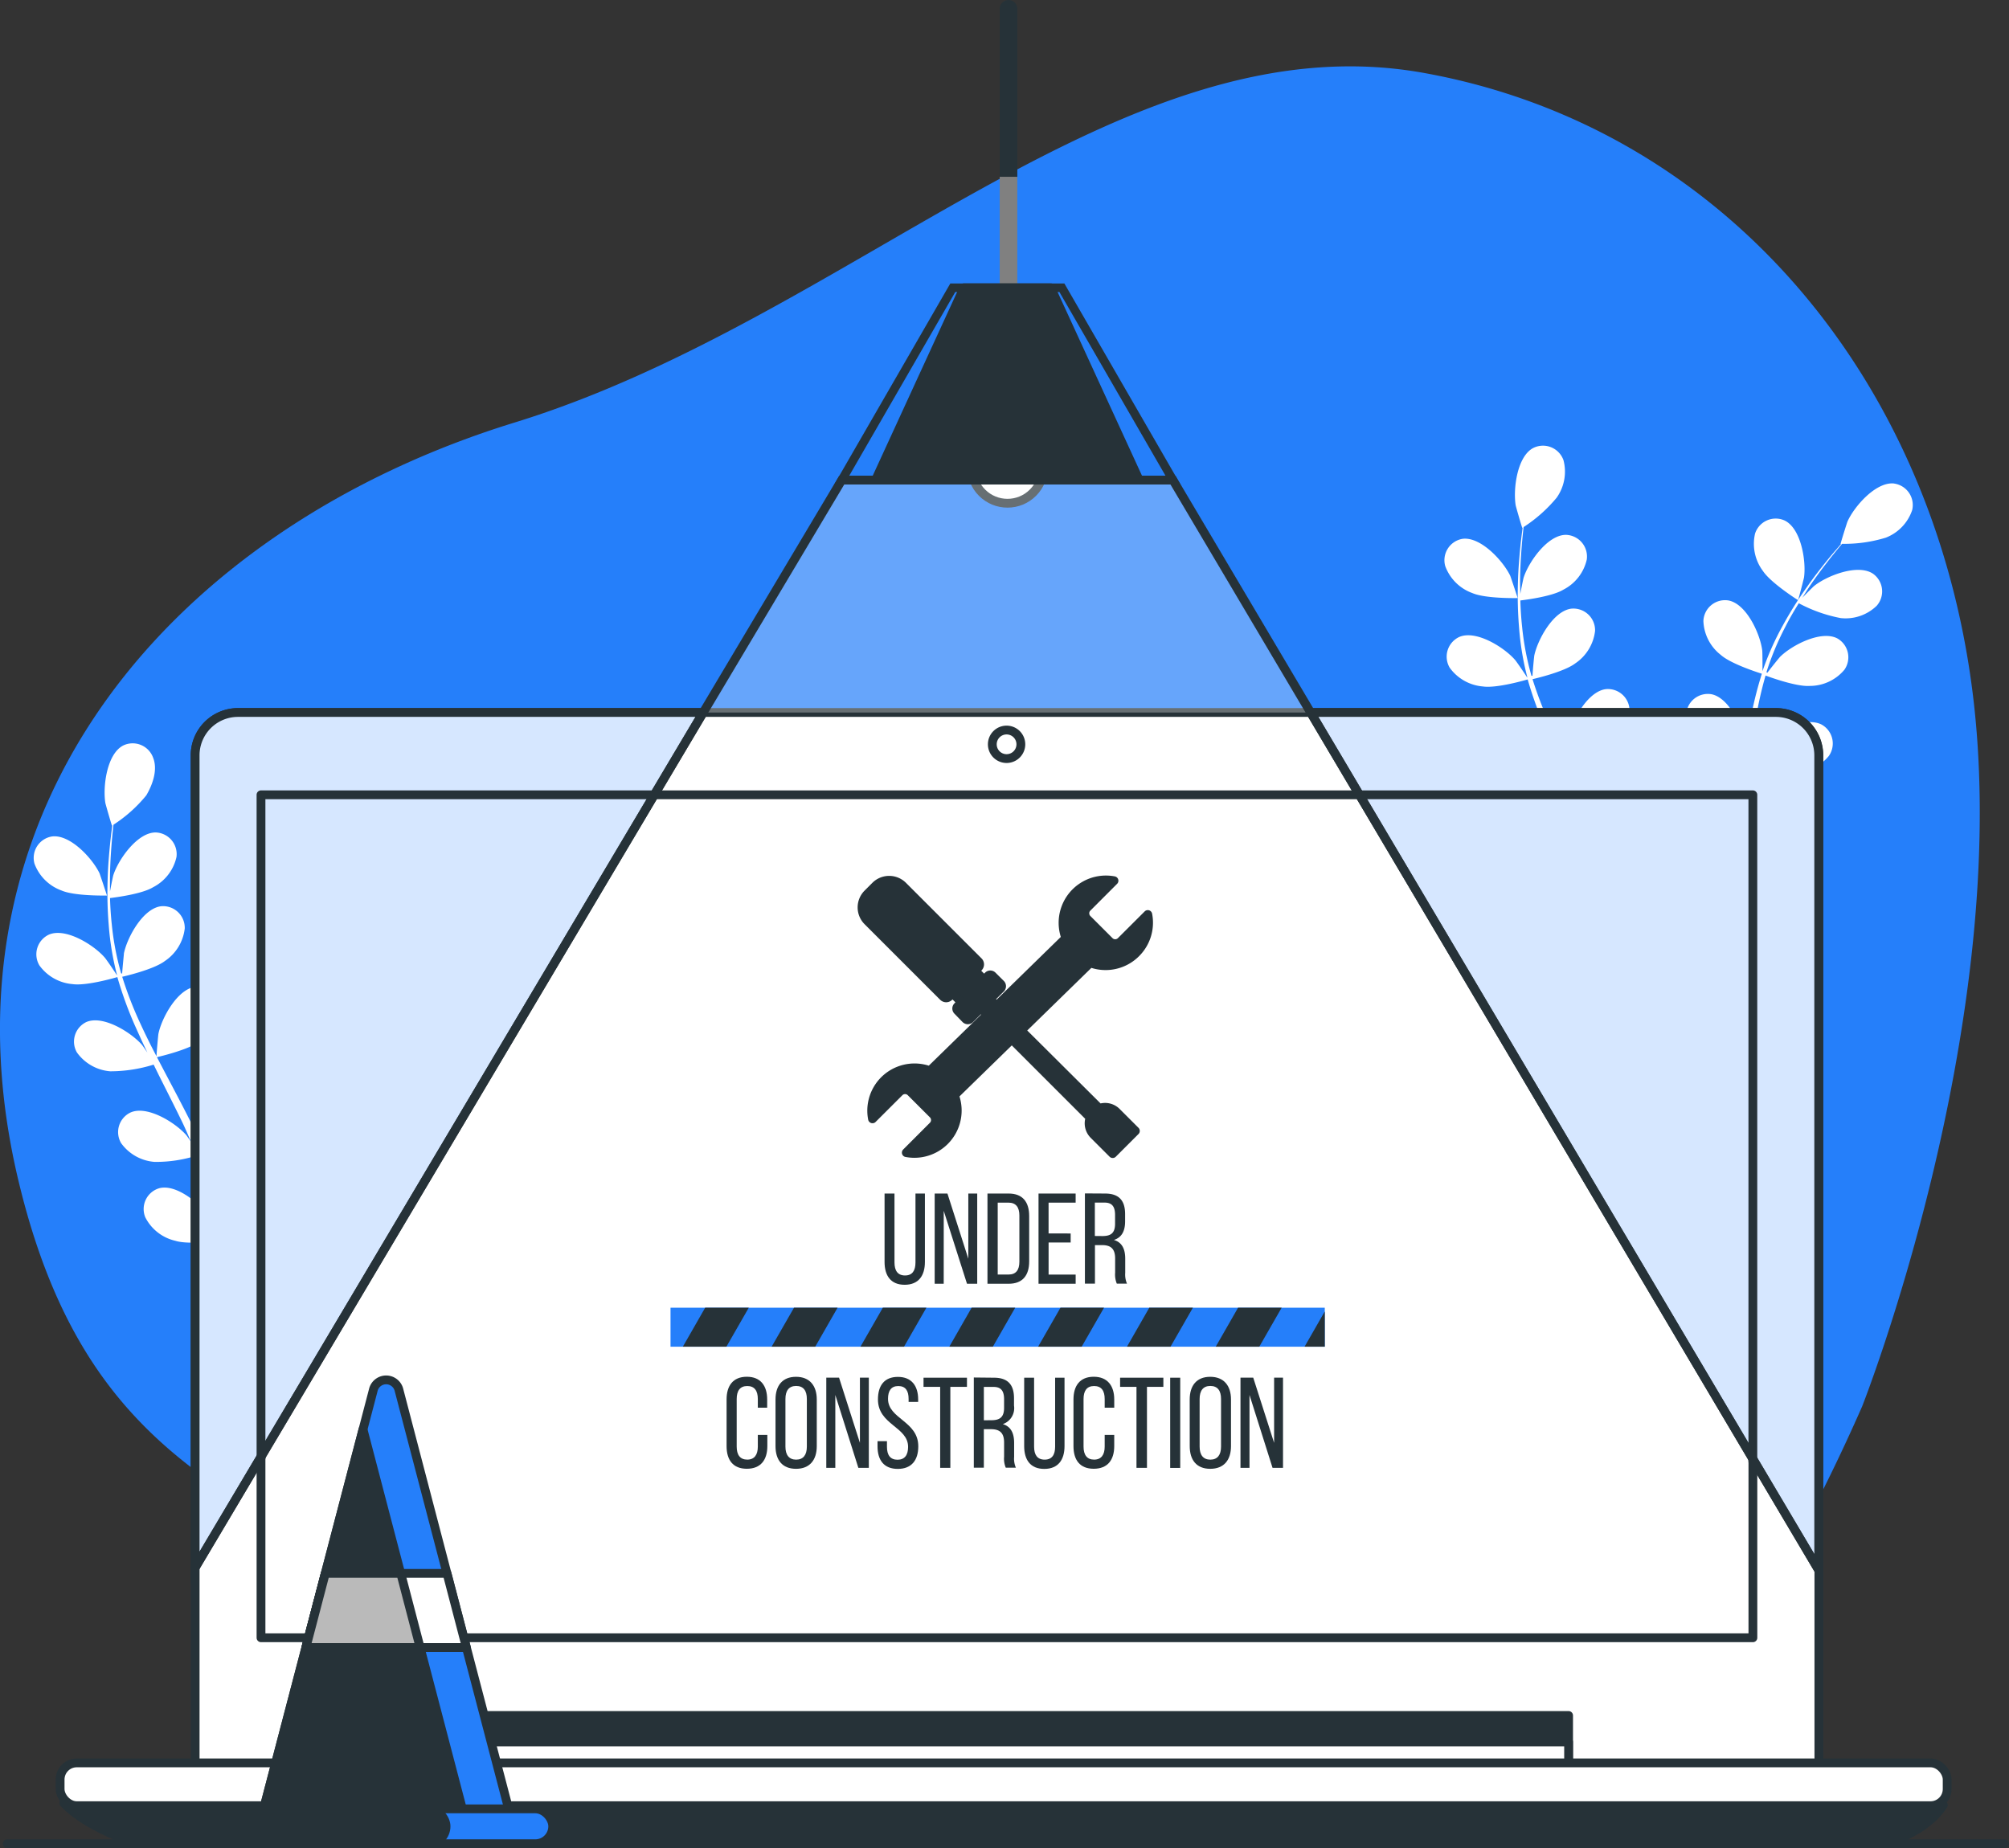 <svg xmlns="http://www.w3.org/2000/svg" width="228.175" height="209.938" viewBox="0 0 228.175 209.938">
    <rect x="0" y="0" width="228.175" height="209.938" fill="#333333" stroke="none"/>
    <defs>
        <style>
            .cls-1,.cls-7{fill:#257ffa}.cls-2,.cls-3{fill:#fff}.cls-12,.cls-3,.cls-4,.cls-5,.cls-7{stroke:#263238}.cls-3,.cls-4,.cls-5,.cls-7{stroke-linecap:round;stroke-linejoin:round}.cls-4{fill:none}.cls-5,.cls-6{fill:#263238}.cls-12{stroke-miterlimit:10;fill:#d6e7ff}
        </style>
    </defs>
    <g id="Under_construction-bro" data-name="Under construction-bro" transform="translate(-8.232 -19.87)">
        <g id="freepik--background-simple--inject-1" transform="translate(8.232 27.409)">
            <path id="Path_13796" data-name="Path 13796" class="cls-1" d="M78.676 228.287a88.64 88.64 0 0 0 6.815 6.452h102.777c11.333-10.774 22.061-26.239 31.461-47.615 0 0 16.648-42.151 12.773-79.1s-28.145-66.147-62.522-72.365-64.934 27.884-103.3 39.706S.205 118.872 10.3 161.373s38.3 35.187 68.376 66.914z" transform="translate(-8.232 -34.908)"/>
        </g>
        <g id="freepik--Plants--inject-1" transform="translate(12.059 70.505)">
            <path id="Path_13797" data-name="Path 13797" class="cls-2" d="M363.591 156.264c1.5.652 5.152.568 5.152.568s-.787-2.394-.852-2.539c-.806-1.677-3.34-4.449-5.408-4.192a2.464 2.464 0 0 0-1.975 3.088 5.125 5.125 0 0 0 3.083 3.075z" transform="translate(-200.193 -139.53)"/>
            <path id="Path_13798" data-name="Path 13798" class="cls-2" d="M440.831 154.448c.028.023.661-2.427.685-2.585.256-1.863-.331-5.557-2.208-6.461a2.464 2.464 0 0 0-3.354 1.486 5.144 5.144 0 0 0 .89 4.244c.899 1.368 3.983 3.316 3.987 3.316z" transform="translate(-240.447 -136.913)"/>
            <path id="Path_13799" data-name="Path 13799" class="cls-2" d="M411.8 131.714c-2.073-.224-4.532 2.613-5.292 4.313-.065.149-.824 2.562-.787 2.562h.047c-.391.466-.806.932-1.253 1.463-.806.992-1.714 2.124-2.618 3.424a43.4 43.4 0 0 0-2.716 4.327 32.065 32.065 0 0 0-2.329 5.226.265.265 0 0 0 0 .065c0-.61 0-2.329-.033-2.45-.242-1.863-1.789-5.268-3.838-5.646a2.459 2.459 0 0 0-2.841 2.329 5.118 5.118 0 0 0 1.98 3.862c1.169 1.043 4.411 2.054 4.658 2.133a44.245 44.245 0 0 0-1.374 5.66 72.195 72.195 0 0 0-.512 3.377 8.5 8.5 0 0 0-.028-1.067c-.242-1.863-1.789-5.268-3.834-5.646a2.464 2.464 0 0 0-2.846 2.329 5.118 5.118 0 0 0 1.98 3.862 16.359 16.359 0 0 0 4.532 2.087l-.168 1.309c-.247 2.087-.489 4.192-.787 6.219-.1.717-.233 1.421-.359 2.124a6.547 6.547 0 0 0-.028-.932c-.238-1.863-1.784-5.268-3.834-5.646a2.459 2.459 0 0 0-2.841 2.329 5.117 5.117 0 0 0 1.98 3.857 15.382 15.382 0 0 0 4.4 2.045c-.154.717-.3 1.439-.466 2.129-.13.466-.228.932-.387 1.4s-.3.932-.443 1.369c-.312.862-.629 1.751-.96 2.581-.219.582-.443 1.127-.666 1.682.112-.713.3-2.115.307-2.236a9.564 9.564 0 0 0-1.286-4.658 3.061 3.061 0 0 0-.033-.545 2.464 2.464 0 0 0-3.014-2.091c-2.012.536-3.293 4.071-3.386 5.93 0 .107.065 1.3.126 2.059-.1-.438-.2-.866-.307-1.314-.21-.89-.466-1.775-.7-2.725l-.415-1.4c-.13-.466-.326-.932-.489-1.4a53.96 53.96 0 0 0-1.337-3.261 16.366 16.366 0 0 0 4.658-1.742 5.1 5.1 0 0 0 2.259-3.7 2.464 2.464 0 0 0-2.66-2.525c-2.073.224-3.871 3.526-4.248 5.348 0 .112-.144 1.449-.2 2.185-.3-.647-.592-1.295-.932-1.942-.932-1.863-1.924-3.727-2.907-5.59-.3-.568-.6-1.137-.894-1.71.279-.061 3.577-.824 4.816-1.779a5.153 5.153 0 0 0 2.259-3.7 2.464 2.464 0 0 0-2.66-2.525c-2.073.224-3.871 3.526-4.248 5.348-.028.135-.2 2.064-.219 2.553a76.782 76.782 0 0 1-1.863-3.778 43.146 43.146 0 0 1-2.031-5.25c.13-.033 3.573-.815 4.844-1.789a5.153 5.153 0 0 0 2.259-3.7 2.464 2.464 0 0 0-2.664-2.525c-2.068.224-3.866 3.526-4.244 5.348a52.876 52.876 0 0 0-.2 2.282h-.116A31.619 31.619 0 0 1 369.55 148a37.911 37.911 0 0 1-.2-3c.657-.079 3.652-.466 4.891-1.23a5.1 5.1 0 0 0 2.655-3.428 2.464 2.464 0 0 0-2.371-2.795c-2.082 0-4.23 3.079-4.8 4.849-.033.1-.242 1.109-.382 1.863 0-.438-.023-.89-.023-1.309 0-1.574.1-3.018.2-4.295.061-.727.13-1.4.2-1.994a16.51 16.51 0 0 0 3.75-3.331 5.11 5.11 0 0 0 .778-4.267 2.469 2.469 0 0 0-3.4-1.4c-1.863.932-2.329 4.658-2.031 6.521.028.158.727 2.59.759 2.571l.033-.028c-.079.592-.158 1.22-.233 1.91-.126 1.276-.261 2.72-.3 4.3a44.754 44.754 0 0 0 .126 5.124 31.675 31.675 0 0 0 .932 5.636v.065c-.326-.517-1.29-1.924-1.4-2.026-1.216-1.4-4.393-3.41-6.312-2.595a2.464 2.464 0 0 0-1.095 3.5 5.173 5.173 0 0 0 3.782 2.129c1.551.224 4.812-.722 5.073-.8a43.006 43.006 0 0 0 1.98 5.478c.466 1.039.932 2.073 1.43 3.1-.3-.438-.568-.824-.61-.876-1.216-1.4-4.4-3.41-6.312-2.595a2.464 2.464 0 0 0-1.095 3.5 5.149 5.149 0 0 0 3.778 2.129 16.533 16.533 0 0 0 4.933-.759c.2.4.387.787.582 1.178.932 1.863 1.9 3.759 2.795 5.622.307.657.587 1.318.871 1.975a22.574 22.574 0 0 0-.531-.755c-1.216-1.4-4.4-3.41-6.312-2.595a2.459 2.459 0 0 0-1.095 3.5 5.149 5.149 0 0 0 3.778 2.129 15.016 15.016 0 0 0 4.8-.722c.266.685.54 1.369.769 2.04.149.466.321.9.443 1.374s.256.932.387 1.4c.214.89.438 1.807.624 2.678.135.61.252 1.188.373 1.775-.3-.661-.932-1.938-.978-2.036-.992-1.574-3.829-4.039-5.851-3.522a2.459 2.459 0 0 0-1.607 3.293 5.114 5.114 0 0 0 3.41 2.678c1.467.466 4.7.037 5.124 0 .191.969.373 1.914.526 2.795.27 1.519.466 2.916.661 4.16h1.346c-.214-1.3-.466-2.795-.792-4.388-.2-.983-.419-2.026-.661-3.1a28 28 0 0 0 2.846-1.337 18.056 18.056 0 0 0 4.155 2.678c-.373.932-.745 1.8-1.109 2.627a129.512 129.512 0 0 1-1.593 3.522h1.453c.415-.932.848-1.947 1.29-3.042.382-.932.773-1.924 1.165-2.953.391.084 3.6.736 5.091.4a5.145 5.145 0 0 0 3.6-2.413 2.46 2.46 0 0 0-1.36-3.405c-1.975-.666-4.989 1.579-6.093 3.074a55.114 55.114 0 0 0-1.034 1.789c.158-.424.317-.829.466-1.267.317-.857.606-1.724.932-2.655.135-.466.275-.932.41-1.4s.247-.96.373-1.444c.27-1.127.466-2.282.68-3.452a16.128 16.128 0 0 0 4.83 1.113 5.1 5.1 0 0 0 3.927-1.863 2.464 2.464 0 0 0-.829-3.577c-1.863-.932-5.171.806-6.489 2.119a50.307 50.307 0 0 0-1.37 1.714c.107-.7.224-1.4.312-2.119.256-2.068.466-4.164.657-6.256.061-.643.13-1.281.2-1.919.27.1 3.438 1.281 5 1.169a5.075 5.075 0 0 0 3.927-1.863 2.459 2.459 0 0 0-.829-3.573c-1.863-.955-5.171.806-6.489 2.119-.1.1-1.3 1.607-1.593 2.008.149-1.4.307-2.795.526-4.192a43.411 43.411 0 0 1 1.2-5.5c.126.047 3.428 1.295 5.026 1.179a5.125 5.125 0 0 0 3.927-1.835 2.464 2.464 0 0 0-.829-3.577c-1.863-.932-5.171.806-6.489 2.119a55.652 55.652 0 0 0-1.43 1.793l-.107-.056a32.093 32.093 0 0 1 2.185-5.226c.466-.932.978-1.784 1.491-2.609a16.706 16.706 0 0 0 4.751 1.684 5.062 5.062 0 0 0 4.1-1.4 2.464 2.464 0 0 0-.429-3.643c-1.737-1.151-5.226.233-6.684 1.4-.079.061-.811.792-1.337 1.332.238-.368.466-.755.7-1.1.871-1.314 1.751-2.459 2.539-3.47.466-.573.871-1.081 1.272-1.551a16.181 16.181 0 0 0 4.966-.7 5.1 5.1 0 0 0 3-3.135 2.464 2.464 0 0 0-2.059-3.014z" transform="translate(-200.501 -127.426)"/>
            <path id="Path_13800" data-name="Path 13800" class="cls-2" d="M19.621 228.827c1.5.652 5.152.568 5.152.568s-.787-2.39-.852-2.539c-.806-1.677-3.34-4.449-5.408-4.169a2.464 2.464 0 0 0-1.975 3.088 5.148 5.148 0 0 0 3.083 3.052z" transform="translate(-16.449 -178.303)"/>
            <path id="Path_13801" data-name="Path 13801" class="cls-2" d="M96.861 226.992c.028 0 .661-2.432.685-2.59.256-1.863-.331-5.552-2.208-6.461a2.464 2.464 0 0 0-3.354 1.486 5.14 5.14 0 0 0 .89 4.244c.885 1.37 3.983 3.317 3.987 3.321z" transform="translate(-56.703 -175.663)"/>
            <path id="Path_13802" data-name="Path 13802" class="cls-2" d="M67.882 204.28c-2.073-.224-4.532 2.613-5.292 4.313-.065.149-.824 2.562-.787 2.562h.047c-.391.443-.806.932-1.253 1.463-.806 1-1.714 2.129-2.618 3.424a44.25 44.25 0 0 0-2.716 4.327 32.06 32.06 0 0 0-2.329 5.226.266.266 0 0 0 0 .065c0-.61 0-2.329-.033-2.45-.242-1.863-1.789-5.268-3.838-5.646a2.464 2.464 0 0 0-2.841 2.329 5.117 5.117 0 0 0 1.98 3.857c1.169 1.043 4.411 2.054 4.658 2.133a44.422 44.422 0 0 0-1.374 5.66 73.008 73.008 0 0 0-.512 3.377 8.5 8.5 0 0 0-.028-1.067c-.242-1.863-1.789-5.268-3.834-5.646a2.469 2.469 0 0 0-2.846 2.329 5.117 5.117 0 0 0 1.98 3.857 16.524 16.524 0 0 0 4.532 2.092l-.168 1.3c-.247 2.092-.466 4.192-.787 6.219-.1.717-.233 1.421-.359 2.129a6.509 6.509 0 0 0-.028-.932c-.238-1.863-1.784-5.268-3.834-5.646a2.464 2.464 0 0 0-2.841 2.329 5.117 5.117 0 0 0 1.98 3.857 15.383 15.383 0 0 0 4.4 2.045c-.154.722-.3 1.439-.466 2.129-.13.466-.228.932-.387 1.4s-.3.932-.443 1.369c-.312.862-.629 1.751-.96 2.581-.219.582-.466 1.132-.666 1.682.112-.713.3-2.115.307-2.236a9.549 9.549 0 0 0-1.286-4.658 3.084 3.084 0 0 0-.033-.55 2.469 2.469 0 0 0-3.014-2.092c-2.012.54-3.293 4.071-3.386 5.93 0 .107.065 1.3.126 2.059-.1-.438-.2-.866-.307-1.314-.21-.89-.466-1.775-.7-2.725l-.415-1.374c-.13-.466-.326-.932-.466-1.4a53.96 53.96 0 0 0-1.337-3.261 16.365 16.365 0 0 0 4.658-1.742 5.1 5.1 0 0 0 2.259-3.7 2.464 2.464 0 0 0-2.66-2.525c-2.073.228-3.871 3.526-4.248 5.348 0 .112-.144 1.449-.2 2.189-.3-.652-.592-1.3-.908-1.942-.932-1.863-1.924-3.727-2.907-5.59-.3-.573-.6-1.141-.894-1.71.279-.065 3.577-.829 4.817-1.779a5.171 5.171 0 0 0 2.259-3.7 2.464 2.464 0 0 0-2.66-2.525c-2.073.228-3.871 3.526-4.248 5.348-.028.14-.2 2.064-.219 2.553a76.782 76.782 0 0 1-1.863-3.778 42.855 42.855 0 0 1-2.031-5.25c.13-.028 3.573-.811 4.844-1.789a5.153 5.153 0 0 0 2.259-3.7 2.464 2.464 0 0 0-2.664-2.525c-2.068.224-3.866 3.526-4.244 5.348 0 .121-.158 1.588-.2 2.287h-.116a31.536 31.536 0 0 1-1.062-5.562 37.911 37.911 0 0 1-.2-3c.657-.079 3.652-.466 4.891-1.23a5.1 5.1 0 0 0 2.655-3.428 2.464 2.464 0 0 0-2.371-2.795c-2.082 0-4.23 3.079-4.8 4.849-.033.1-.242 1.109-.382 1.863v-1.309c0-1.574.1-3.018.2-4.295.061-.727.13-1.4.2-1.989a16.012 16.012 0 0 0 3.727-3.335c.717-1.216 1.318-2.9.778-4.262a2.469 2.469 0 0 0-3.4-1.4c-1.863.96-2.329 4.658-2.031 6.521.028.158.727 2.595.759 2.571l.033-.023a74.963 74.963 0 0 0-.233 1.905c-.126 1.281-.261 2.725-.3 4.3a44.756 44.756 0 0 0 .126 5.124 31.675 31.675 0 0 0 .932 5.636v.065c-.326-.517-1.29-1.924-1.4-2.026-1.216-1.4-4.393-3.405-6.312-2.595a2.464 2.464 0 0 0-1.095 3.5 5.158 5.158 0 0 0 3.782 2.129c1.551.224 4.812-.722 5.073-.8a43.209 43.209 0 0 0 1.98 5.473c.466 1.039.932 2.073 1.43 3.1-.3-.433-.568-.824-.61-.871-1.216-1.4-4.4-3.41-6.312-2.6a2.464 2.464 0 0 0-1.09 3.447 5.149 5.149 0 0 0 3.79 2.153 16.533 16.533 0 0 0 4.933-.759l.582 1.183c.932 1.863 1.9 3.754 2.795 5.618.307.661.587 1.318.871 1.975a30.488 30.488 0 0 0-.531-.755c-1.216-1.4-4.4-3.41-6.312-2.595a2.464 2.464 0 0 0-1.095 3.5 5.158 5.158 0 0 0 3.778 2.124 15.154 15.154 0 0 0 4.8-.717c.266.68.54 1.365.769 2.04.149.466.321.9.443 1.369s.256.932.387 1.4c.214.89.438 1.807.624 2.683.135.606.252 1.183.373 1.77-.3-.657-.932-1.933-.978-2.036-.992-1.574-3.829-4.034-5.851-3.522a2.464 2.464 0 0 0-1.607 3.3 5.1 5.1 0 0 0 3.41 2.674c1.467.466 4.7.037 5.124 0 .191.969.373 1.914.526 2.795.27 1.519.466 2.916.661 4.16h1.346c-.214-1.3-.466-2.795-.792-4.383-.2-.983-.419-2.031-.661-3.107a25.977 25.977 0 0 0 2.846-1.337 18.057 18.057 0 0 0 4.155 2.678c-.373.932-.745 1.8-1.109 2.627a124.172 124.172 0 0 1-1.593 3.522h1.439c.415-.932.848-1.947 1.29-3.042.382-.932.773-1.924 1.165-2.953.391.084 3.6.736 5.091.4a5.131 5.131 0 0 0 3.6-2.413 2.459 2.459 0 0 0-1.36-3.405c-1.975-.661-4.989 1.579-6.093 3.074a55.114 55.114 0 0 0-1.034 1.789c.158-.424.317-.829.466-1.267.317-.857.606-1.724.932-2.655.135-.466.275-.932.41-1.4s.247-.96.373-1.444c.27-1.127.466-2.282.68-3.452a16.128 16.128 0 0 0 4.83 1.113 5.136 5.136 0 0 0 3.927-1.84 2.46 2.46 0 0 0-.829-3.573c-1.863-.955-5.171.806-6.489 2.115a49.371 49.371 0 0 0-1.369 1.714c.107-.7.224-1.4.312-2.119.256-2.064.466-4.164.657-6.256.061-.643.13-1.281.2-1.919.27.1 3.438 1.281 5 1.169a5.125 5.125 0 0 0 3.927-1.835 2.464 2.464 0 0 0-.829-3.577c-1.863-.955-5.171.806-6.489 2.119-.1.1-1.3 1.607-1.593 2.008.149-1.4.307-2.795.526-4.192a43.579 43.579 0 0 1 1.2-5.5c.126.047 3.428 1.295 5.026 1.183a5.09 5.09 0 0 0 3.927-1.863 2.459 2.459 0 0 0-.829-3.573c-1.863-.955-5.171.8-6.489 2.115a62.05 62.05 0 0 0-1.43 1.793l-.107-.056a31.871 31.871 0 0 1 2.185-5.222c.466-.932.978-1.789 1.491-2.613a16.565 16.565 0 0 0 4.756 1.672 5.077 5.077 0 0 0 4.1-1.4 2.464 2.464 0 0 0-.429-3.643c-1.737-1.151-5.226.233-6.684 1.4-.079.065-.811.792-1.337 1.332.238-.368.466-.755.7-1.1.871-1.314 1.751-2.459 2.539-3.47.466-.568.871-1.076 1.272-1.547a16.061 16.061 0 0 0 4.966-.708 5.11 5.11 0 0 0 3-3.13 2.464 2.464 0 0 0-2.11-3.009z" transform="translate(-16.81 -166.203)"/>
        </g>
        <g id="freepik--Device--inject-1" transform="translate(9.056 100.804)">
            <path id="Path_13803" data-name="Path 13803" class="cls-3" d="M60.678 192.47h174.68a4.872 4.872 0 0 1 4.872 4.872v114.823H55.81V197.338a4.872 4.872 0 0 1 4.868-4.868z" transform="translate(-34.471 -192.47)"/>
            <path id="Rectangle_1954" data-name="Rectangle 1954" class="cls-4" transform="translate(28.82 9.349)" d="M0 0h169.444v95.757H0z"/>
            <path id="Rectangle_1955" data-name="Rectangle 1955" class="cls-5" transform="translate(50.597 113.933)" d="M0 0h126.734v6.242H0z"/>
            <path id="Rectangle_1956" data-name="Rectangle 1956" class="cls-3" transform="translate(50.597 116.938)" d="M0 0h126.734v3.237H0z"/>
            <path id="Path_13804" data-name="Path 13804" class="cls-5" d="M23.79 458.4s2.082 2.548 8.329 4.626h198.436s4.626-1.155 6.708-4.393z" transform="translate(-17.366 -334.526)"/>
            <rect id="Rectangle_1957" data-name="Rectangle 1957" class="cls-3" width="214.325" height="4.863" rx="1.89" transform="translate(6.004 119.318)"/>
            <path id="Path_13805" data-name="Path 13805" class="cls-3" d="M253.422 198.376a1.621 1.621 0 1 0-1.621 1.616 1.621 1.621 0 0 0 1.621-1.616z" transform="translate(-138.301 -194.756)"/>
            <path id="Line_78" data-name="Line 78" class="cls-4" transform="translate(0 128.499)" d="M0 0h226.851"/>
        </g>
        <g id="freepik--Sign--inject-1" transform="translate(84.387 119.824)">
            <path id="Path_13806" data-name="Path 13806" class="cls-5" d="M249.533 241.6a4.858 4.858 0 0 0 1.337-4.369l-3.051 3.046a.932.932 0 0 1-1.3 0l-2.534-2.534a.932.932 0 0 1 0-1.3l3.046-3.051a4.868 4.868 0 0 0-5.464 6.521l-7.872 7.691-.759-.759 1.239-1.239a.345.345 0 0 0 0-.466l-.96-.955a.335.335 0 0 0-.466 0l-.466.466-1.039-1.034.4-.4a.466.466 0 0 0 0-.638l-8.59-8.59a2.2 2.2 0 0 0-3.116 0l-.876.876a2.2 2.2 0 0 0 0 3.116l8.59 8.59a.466.466 0 0 0 .638 0l.4-.4 1.039 1.039-.466.466a.335.335 0 0 0 0 .466l.932.96a.345.345 0 0 0 .466 0l1.239-1.239.745.745-6.521 6.368a4.863 4.863 0 0 0-6.521 5.464l3.051-3.046a.932.932 0 0 1 1.3 0l2.534 2.534a.932.932 0 0 1 0 1.3l-3.046 3.051a4.868 4.868 0 0 0 5.464-6.521l6.521-6.363 8.9 8.9a1.826 1.826 0 0 0 .41 1.947l2.147 2.147 2.576-2.576-2.147-2.147a1.826 1.826 0 0 0-1.947-.41l-8.9-8.855 7.868-7.681a4.868 4.868 0 0 0 5.199-1.12z" transform="translate(-196.663 -233.302)"/>
            <path id="Path_13807" data-name="Path 13807" class="cls-6" d="M225.037 317.61c0 .932.368 1.477 1.2 1.477s1.183-.554 1.183-1.477v-7.83h1.071v7.774c0 1.551-.717 2.59-2.3 2.59s-2.282-1.039-2.282-2.59v-7.774h1.127z" transform="translate(-199.599 -274.156)"/>
            <path id="Path_13808" data-name="Path 13808" class="cls-6" d="M237.155 320.028h-1.025V309.78h1.449l2.371 7.406v-7.406h1.011v10.248H239.8l-2.641-8.282z" transform="translate(-206.127 -274.156)"/>
            <path id="Path_13809" data-name="Path 13809" class="cls-6" d="M251.408 309.78c1.593 0 2.329.969 2.329 2.548v5.166c0 1.565-.731 2.534-2.329 2.534H249V309.78zm0 9.2c.82 0 1.216-.508 1.216-1.449v-5.268c0-.932-.4-1.449-1.23-1.449h-1.23v8.166z" transform="translate(-213.002 -274.156)"/>
            <path id="Path_13810" data-name="Path 13810" class="cls-6" d="M265.1 314.317v1.025h-2.506v3.643h3.074v1.043h-4.218V309.78h4.216v1.034h-3.074v3.5z" transform="translate(-219.653 -274.156)"/>
            <path id="Path_13811" data-name="Path 13811" class="cls-6" d="M275.042 309.764c1.612 0 2.282.82 2.282 2.329v.834c0 1.127-.4 1.831-1.272 2.11.932.275 1.286 1.039 1.286 2.133v1.6a2.627 2.627 0 0 0 .2 1.23h-1.155a2.715 2.715 0 0 1-.191-1.248v-1.607c0-1.155-.54-1.523-1.491-1.523h-.801V320h-1.14v-10.25zm-.307 4.83c.932 0 1.449-.293 1.449-1.4v-1c0-.932-.335-1.4-1.183-1.4h-1.113v3.792z" transform="translate(-225.694 -274.14)"/>
            <path id="Path_13812" data-name="Path 13812" class="cls-6" d="M190 357.046v.932h-1.062v-.983c0-.932-.368-1.477-1.2-1.477s-1.2.554-1.2 1.477v5.405c0 .932.382 1.477 1.2 1.477s1.2-.554 1.2-1.477v-1.332h1.081v1.272c0 1.551-.731 2.576-2.329 2.576s-2.3-1.025-2.3-2.576v-5.3c0-1.551.731-2.576 2.3-2.576s2.31 1.031 2.31 2.582z" transform="translate(-179.022 -298.028)"/>
            <path id="Path_13813" data-name="Path 13813" class="cls-6" d="M197.32 357.046c0-1.565.778-2.576 2.329-2.576s2.357 1.011 2.357 2.576v5.3c0 1.551-.778 2.576-2.357 2.576s-2.329-1.025-2.329-2.576zm1.127 5.357c0 .932.4 1.477 1.216 1.477s1.216-.54 1.216-1.477v-5.417c0-.932-.382-1.477-1.216-1.477s-1.216.554-1.216 1.477z" transform="translate(-185.395 -298.028)"/>
            <path id="Path_13814" data-name="Path 13814" class="cls-6" d="M210.725 364.928H209.7V354.68h1.449l2.371 7.406v-7.406h1.011v10.248h-1.188l-2.618-8.282z" transform="translate(-192.008 -298.141)"/>
            <path id="Path_13815" data-name="Path 13815" class="cls-6" d="M226.812 357.062v.275h-1.085V357c0-.932-.349-1.463-1.169-1.463s-1.169.54-1.169 1.449c0 2.3 3.438 2.515 3.438 5.4 0 1.551-.745 2.562-2.329 2.562s-2.3-1.011-2.3-2.562v-.586h1.071v.643c0 .932.377 1.463 1.2 1.463s1.2-.54 1.2-1.463c0-2.283-3.424-2.5-3.424-5.385 0-1.584.731-2.562 2.269-2.562s2.298 1.004 2.298 2.566z" transform="translate(-198.686 -298.044)"/>
            <path id="Path_13816" data-name="Path 13816" class="cls-6" d="M235.3 364.933v-9.2h-1.89v-1.043h4.933v1.039h-1.887v9.2z" transform="translate(-204.674 -298.146)"/>
            <path id="Path_13817" data-name="Path 13817" class="cls-6" d="M247.952 354.663c1.607 0 2.283.82 2.283 2.329v.838a1.915 1.915 0 0 1-1.272 2.105c.932.28 1.286 1.039 1.286 2.138v1.584a2.548 2.548 0 0 0 .2 1.23H249.3a2.632 2.632 0 0 1-.191-1.244v-1.612c0-1.155-.54-1.519-1.5-1.519h-.8v4.374h-1.139V354.64zm-.293 4.83c.908 0 1.449-.293 1.449-1.4v-.983c0-.932-.335-1.4-1.188-1.4h-1.109v3.792z" transform="translate(-211.223 -298.119)"/>
            <path id="Path_13818" data-name="Path 13818" class="cls-6" d="M259.077 362.52c0 .932.363 1.477 1.2 1.477s1.188-.554 1.188-1.477v-7.83h1.067v7.77c0 1.551-.717 2.59-2.3 2.59s-2.282-1.039-2.282-2.59v-7.77h1.127z" transform="translate(-217.783 -298.146)"/>
            <path id="Path_13819" data-name="Path 13819" class="cls-6" d="M274.606 357.046v.932h-1.086v-.983c0-.932-.363-1.477-1.2-1.477s-1.2.554-1.2 1.477v5.405c0 .932.382 1.477 1.2 1.477s1.2-.554 1.2-1.477v-1.332h1.085v1.272c0 1.551-.731 2.576-2.329 2.576s-2.3-1.025-2.3-2.576v-5.3c0-1.551.731-2.576 2.3-2.576s2.33 1.031 2.33 2.582z" transform="translate(-224.209 -298.028)"/>
            <path id="Path_13820" data-name="Path 13820" class="cls-6" d="M283.2 364.933v-9.2h-1.86v-1.043h4.914v1.039h-1.863v9.2z" transform="translate(-230.278 -298.146)"/>
            <path id="Path_13821" data-name="Path 13821" class="cls-6" d="M294.691 354.69v10.248h-1.141V354.69z" transform="translate(-236.8 -298.146)"/>
            <path id="Path_13822" data-name="Path 13822" class="cls-6" d="M298.31 357.046c0-1.565.778-2.576 2.329-2.576s2.361 1.011 2.361 2.576v5.3c0 1.551-.778 2.576-2.357 2.576s-2.329-1.025-2.329-2.576zm1.127 5.357c0 .932.4 1.477 1.216 1.477s1.216-.54 1.216-1.477v-5.417c0-.932-.382-1.477-1.216-1.477s-1.216.554-1.216 1.477z" transform="translate(-239.343 -298.028)"/>
            <path id="Path_13823" data-name="Path 13823" class="cls-6" d="M311.715 364.928h-1.025V354.68h1.449l2.371 7.406v-7.406h1.011v10.248h-1.188l-2.618-8.282z" transform="translate(-245.956 -298.141)"/>
            <path id="Rectangle_1958" data-name="Rectangle 1958" class="cls-1" transform="translate(0 48.593)" d="M0 0h74.307v4.43H0z"/>
            <path id="Path_13824" data-name="Path 13824" class="cls-6" d="M225.526 337.62h-4.947l-2.539 4.425h4.947z" transform="translate(-196.464 -289.027)"/>
            <path id="Path_13825" data-name="Path 13825" class="cls-6" d="M328.612 342.537v-4l-2.292 4z" transform="translate(-254.305 -289.519)"/>
            <path id="Path_13826" data-name="Path 13826" class="cls-6" d="M247.181 337.62h-4.947l-2.534 4.425h4.947z" transform="translate(-208.034 -289.027)"/>
            <path id="Path_13827" data-name="Path 13827" class="cls-6" d="M203.866 337.62h-4.947l-2.539 4.425h4.952z" transform="translate(-184.893 -289.027)"/>
            <path id="Path_13828" data-name="Path 13828" class="cls-6" d="M174.73 342.045h4.947l2.539-4.425h-4.952z" transform="translate(-173.328 -289.027)"/>
            <path id="Path_13829" data-name="Path 13829" class="cls-6" d="M312.151 337.62H307.2l-2.534 4.425h4.947z" transform="translate(-242.74 -289.027)"/>
            <path id="Path_13830" data-name="Path 13830" class="cls-6" d="M268.836 337.62h-4.947l-2.539 4.425h4.95z" transform="translate(-219.599 -289.027)"/>
            <path id="Path_13831" data-name="Path 13831" class="cls-6" d="M290.5 337.62h-4.952l-2.534 4.425h4.947z" transform="translate(-231.17 -289.027)"/>
        </g>
        <g id="freepik--Cone--inject-1" transform="translate(31.88 176.632)">
            <path id="Path_13832" data-name="Path 13832" class="cls-7" d="M84.646 356.418 71.92 405.035h28.38l-12.724-48.617a1.5 1.5 0 0 0-2.93 0z" transform="translate(-65.902 -355.256)"/>
            <path id="Path_13833" data-name="Path 13833" class="cls-5" d="M71.92 411.463h23.123L83.481 367.29z" transform="translate(-65.902 -361.684)"/>
            <rect id="Rectangle_1959" data-name="Rectangle 1959" class="cls-7" width="39.128" height="3.964" rx="1.982" transform="translate(0 48.712)"/>
            <rect id="Rectangle_1960" data-name="Rectangle 1960" class="cls-5" width="27.013" height="3.964" rx="1.982" transform="translate(0 48.712)"/>
            <path id="Path_13834" data-name="Path 13834" class="cls-3" d="M82.82 410.832h18.227l-2.2-8.422H85.023z" transform="translate(-71.724 -380.445)"/>
            <path id="Path_13835" data-name="Path 13835" d="M82.82 410.832h12.973l-2.2-8.422h-8.57z" transform="translate(-71.724 -380.445)" style="fill:#bababa;stroke-linecap:round;stroke-linejoin:round;stroke:#263238"/>
        </g>
        <g id="freepik--Lamp--inject-1" transform="translate(103.835 20.87)">
            <circle id="Ellipse_912" data-name="Ellipse 912" class="cls-3" cx="4.085" cy="4.085" r="4.085" transform="rotate(-45 69.389 10.29)"/>
            <path id="Line_79" data-name="Line 79" transform="translate(18.94)" style="stroke-width:2px;fill:none;stroke-linecap:round;stroke-linejoin:round;stroke:#263238" d="M0 19.084V0"/>
            <path id="Line_80" data-name="Line 80" transform="translate(18.94 19.084)" style="stroke-miterlimit:10;stroke:gray;stroke-width:2px;fill:none" d="M0 12.605V0"/>
            <path id="Path_13836" data-name="Path 13836" d="m226.08 88.9-12.61 21.847h37.619L238.475 88.9z" transform="translate(-213.47 -57.211)" style="stroke-width:.973px;stroke-miterlimit:10;stroke:#263238;fill:#257ffa"/>
            <path id="Path_13837" data-name="Path 13837" class="cls-5" d="m231.748 88.9-10.038 21.847h29.942L241.614 88.9z" transform="translate(-217.872 -57.211)"/>
        </g>
        <g id="freepik--Shade--inject-1" transform="translate(30.394 74.406)">
            <path id="Path_13838" data-name="Path 13838" class="cls-12" d="M113.515 192.47H60.678a4.868 4.868 0 0 0-4.868 4.868v92.268z" transform="translate(-55.81 -166.072)"/>
            <path id="Path_13839" data-name="Path 13839" class="cls-12" d="M327.8 192.47h52.837a4.868 4.868 0 0 1 4.868 4.868v92.552z" transform="translate(-201.103 -166.072)"/>
            <path id="Line_81" data-name="Line 81" class="cls-4" transform="translate(0 26.398)" d="M57.705 0 0 97.15"/>
            <path id="Line_82" data-name="Line 82" class="cls-4" transform="translate(126.697 26.398)" d="m0 0 57.705 97.42"/>
            <path id="Path_13840" data-name="Path 13840" class="cls-4" d="M71.87 287.895V212.54h44.457" transform="translate(-64.389 -176.793)"/>
            <path id="Path_13841" data-name="Path 13841" class="cls-4" d="M339.91 212.54h44.583v75.737" transform="translate(-207.572 -176.793)"/>
            <path id="Path_13842" data-name="Path 13842" d="m248.682 162.2-15.637-26.4h-37.62l-15.735 26.4" transform="translate(-121.985 -135.8)" style="fill:rgba(255,255,255,.3);stroke-miterlimit:10;stroke:#263238"/>
        </g>
    </g>
</svg>
